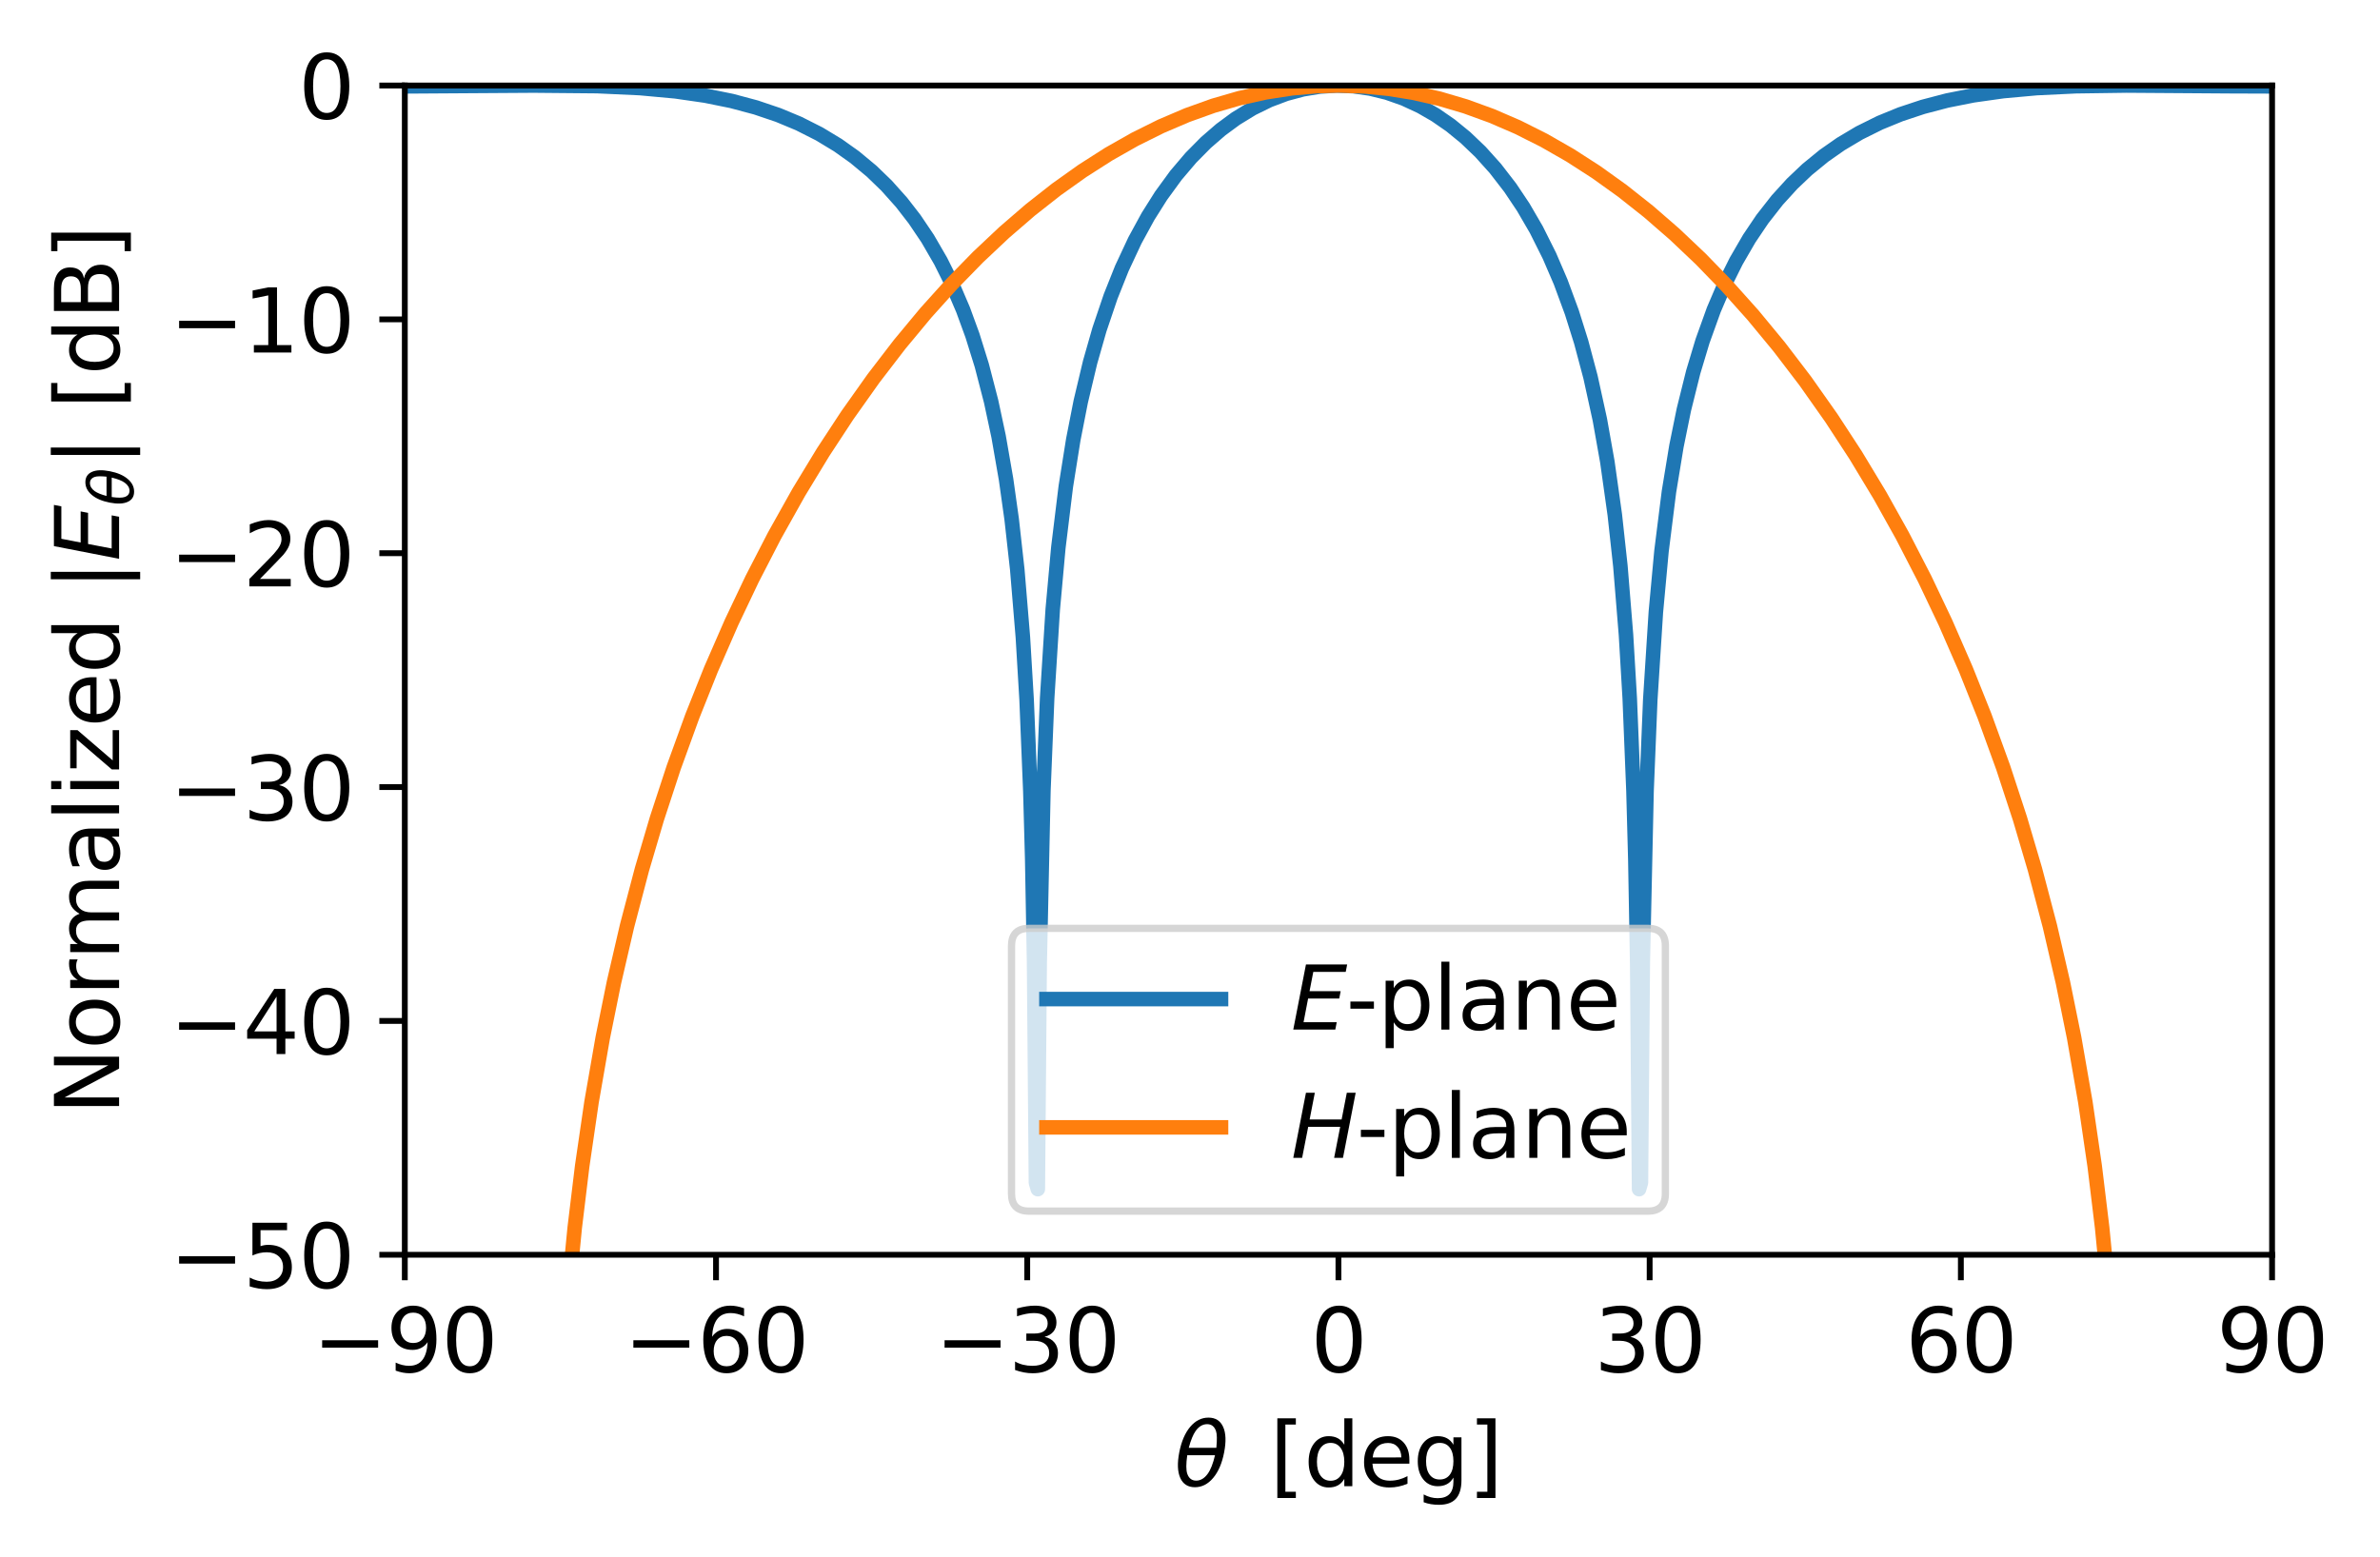 <?xml version="1.0" encoding="utf-8" standalone="no"?>
<!DOCTYPE svg PUBLIC "-//W3C//DTD SVG 1.1//EN"
  "http://www.w3.org/Graphics/SVG/1.1/DTD/svg11.dtd">
<svg xmlns:xlink="http://www.w3.org/1999/xlink" width="327.161pt" height="214.109pt" viewBox="0 0 327.161 214.109" xmlns="http://www.w3.org/2000/svg" version="1.1">
 <defs>
  <style type="text/css">*{stroke-linejoin: round; stroke-linecap: butt}</style>
 </defs>
 <g id="figure_1">
  <g id="patch_1">
   <path d="M 0 214.109 
L 327.161 214.109 
L 327.161 0 
L 0 0 
z
" style="fill: #ffffff"/>
  </g>
  <g id="axes_1">
   <g id="patch_2">
    <path d="M 55.646 172.535 
L 312.326 172.535 
L 312.326 11.759 
L 55.646 11.759 
z
" style="fill: #ffffff"/>
   </g>
   <g id="matplotlib.axis_1">
    <g id="xtick_1">
     <g id="line2d_1">
      <defs>
       <path id="mdeb89e9c57" d="M 0 0 
L 0 3.5 
" style="stroke: #000000; stroke-width: 0.8"/>
      </defs>
      <g>
       <use xlink:href="#mdeb89e9c57" x="55.646" y="172.535" style="stroke: #000000; stroke-width: 0.8"/>
      </g>
     </g>
     <g id="text_1">
      <!-- −90 -->
      <g transform="translate(42.983 188.653) scale(0.12 -0.12)">
       <defs>
        <path id="DejaVuSans-2212" d="M 678 2272 
L 4684 2272 
L 4684 1741 
L 678 1741 
L 678 2272 
z
" transform="scale(0.016)"/>
        <path id="DejaVuSans-39" d="M 703 97 
L 703 672 
Q 941 559 1184 500 
Q 1428 441 1663 441 
Q 2288 441 2617 861 
Q 2947 1281 2994 2138 
Q 2813 1869 2534 1725 
Q 2256 1581 1919 1581 
Q 1219 1581 811 2004 
Q 403 2428 403 3163 
Q 403 3881 828 4315 
Q 1253 4750 1959 4750 
Q 2769 4750 3195 4129 
Q 3622 3509 3622 2328 
Q 3622 1225 3098 567 
Q 2575 -91 1691 -91 
Q 1453 -91 1209 -44 
Q 966 3 703 97 
z
M 1959 2075 
Q 2384 2075 2632 2365 
Q 2881 2656 2881 3163 
Q 2881 3666 2632 3958 
Q 2384 4250 1959 4250 
Q 1534 4250 1286 3958 
Q 1038 3666 1038 3163 
Q 1038 2656 1286 2365 
Q 1534 2075 1959 2075 
z
" transform="scale(0.016)"/>
        <path id="DejaVuSans-30" d="M 2034 4250 
Q 1547 4250 1301 3770 
Q 1056 3291 1056 2328 
Q 1056 1369 1301 889 
Q 1547 409 2034 409 
Q 2525 409 2770 889 
Q 3016 1369 3016 2328 
Q 3016 3291 2770 3770 
Q 2525 4250 2034 4250 
z
M 2034 4750 
Q 2819 4750 3233 4129 
Q 3647 3509 3647 2328 
Q 3647 1150 3233 529 
Q 2819 -91 2034 -91 
Q 1250 -91 836 529 
Q 422 1150 422 2328 
Q 422 3509 836 4129 
Q 1250 4750 2034 4750 
z
" transform="scale(0.016)"/>
       </defs>
       <use xlink:href="#DejaVuSans-2212"/>
       <use xlink:href="#DejaVuSans-39" x="83.789"/>
       <use xlink:href="#DejaVuSans-30" x="147.412"/>
      </g>
     </g>
    </g>
    <g id="xtick_2">
     <g id="line2d_2">
      <g>
       <use xlink:href="#mdeb89e9c57" x="98.426" y="172.535" style="stroke: #000000; stroke-width: 0.8"/>
      </g>
     </g>
     <g id="text_2">
      <!-- −60 -->
      <g transform="translate(85.763 188.653) scale(0.12 -0.12)">
       <defs>
        <path id="DejaVuSans-36" d="M 2113 2584 
Q 1688 2584 1439 2293 
Q 1191 2003 1191 1497 
Q 1191 994 1439 701 
Q 1688 409 2113 409 
Q 2538 409 2786 701 
Q 3034 994 3034 1497 
Q 3034 2003 2786 2293 
Q 2538 2584 2113 2584 
z
M 3366 4563 
L 3366 3988 
Q 3128 4100 2886 4159 
Q 2644 4219 2406 4219 
Q 1781 4219 1451 3797 
Q 1122 3375 1075 2522 
Q 1259 2794 1537 2939 
Q 1816 3084 2150 3084 
Q 2853 3084 3261 2657 
Q 3669 2231 3669 1497 
Q 3669 778 3244 343 
Q 2819 -91 2113 -91 
Q 1303 -91 875 529 
Q 447 1150 447 2328 
Q 447 3434 972 4092 
Q 1497 4750 2381 4750 
Q 2619 4750 2861 4703 
Q 3103 4656 3366 4563 
z
" transform="scale(0.016)"/>
       </defs>
       <use xlink:href="#DejaVuSans-2212"/>
       <use xlink:href="#DejaVuSans-36" x="83.789"/>
       <use xlink:href="#DejaVuSans-30" x="147.412"/>
      </g>
     </g>
    </g>
    <g id="xtick_3">
     <g id="line2d_3">
      <g>
       <use xlink:href="#mdeb89e9c57" x="141.206" y="172.535" style="stroke: #000000; stroke-width: 0.8"/>
      </g>
     </g>
     <g id="text_3">
      <!-- −30 -->
      <g transform="translate(128.543 188.653) scale(0.12 -0.12)">
       <defs>
        <path id="DejaVuSans-33" d="M 2597 2516 
Q 3050 2419 3304 2112 
Q 3559 1806 3559 1356 
Q 3559 666 3084 287 
Q 2609 -91 1734 -91 
Q 1441 -91 1130 -33 
Q 819 25 488 141 
L 488 750 
Q 750 597 1062 519 
Q 1375 441 1716 441 
Q 2309 441 2620 675 
Q 2931 909 2931 1356 
Q 2931 1769 2642 2001 
Q 2353 2234 1838 2234 
L 1294 2234 
L 1294 2753 
L 1863 2753 
Q 2328 2753 2575 2939 
Q 2822 3125 2822 3475 
Q 2822 3834 2567 4026 
Q 2313 4219 1838 4219 
Q 1578 4219 1281 4162 
Q 984 4106 628 3988 
L 628 4550 
Q 988 4650 1302 4700 
Q 1616 4750 1894 4750 
Q 2613 4750 3031 4423 
Q 3450 4097 3450 3541 
Q 3450 3153 3228 2886 
Q 3006 2619 2597 2516 
z
" transform="scale(0.016)"/>
       </defs>
       <use xlink:href="#DejaVuSans-2212"/>
       <use xlink:href="#DejaVuSans-33" x="83.789"/>
       <use xlink:href="#DejaVuSans-30" x="147.412"/>
      </g>
     </g>
    </g>
    <g id="xtick_4">
     <g id="line2d_4">
      <g>
       <use xlink:href="#mdeb89e9c57" x="183.986" y="172.535" style="stroke: #000000; stroke-width: 0.8"/>
      </g>
     </g>
     <g id="text_4">
      <!-- 0 -->
      <g transform="translate(180.168 188.653) scale(0.12 -0.12)">
       <use xlink:href="#DejaVuSans-30"/>
      </g>
     </g>
    </g>
    <g id="xtick_5">
     <g id="line2d_5">
      <g>
       <use xlink:href="#mdeb89e9c57" x="226.766" y="172.535" style="stroke: #000000; stroke-width: 0.8"/>
      </g>
     </g>
     <g id="text_5">
      <!-- 30 -->
      <g transform="translate(219.131 188.653) scale(0.12 -0.12)">
       <use xlink:href="#DejaVuSans-33"/>
       <use xlink:href="#DejaVuSans-30" x="63.623"/>
      </g>
     </g>
    </g>
    <g id="xtick_6">
     <g id="line2d_6">
      <g>
       <use xlink:href="#mdeb89e9c57" x="269.546" y="172.535" style="stroke: #000000; stroke-width: 0.8"/>
      </g>
     </g>
     <g id="text_6">
      <!-- 60 -->
      <g transform="translate(261.911 188.653) scale(0.12 -0.12)">
       <use xlink:href="#DejaVuSans-36"/>
       <use xlink:href="#DejaVuSans-30" x="63.623"/>
      </g>
     </g>
    </g>
    <g id="xtick_7">
     <g id="line2d_7">
      <g>
       <use xlink:href="#mdeb89e9c57" x="312.326" y="172.535" style="stroke: #000000; stroke-width: 0.8"/>
      </g>
     </g>
     <g id="text_7">
      <!-- 90 -->
      <g transform="translate(304.691 188.653) scale(0.12 -0.12)">
       <use xlink:href="#DejaVuSans-39"/>
       <use xlink:href="#DejaVuSans-30" x="63.623"/>
      </g>
     </g>
    </g>
    <g id="text_8">
     <!-- $\theta \,$ [deg] -->
     <g transform="translate(161.426 204.389) scale(0.12 -0.12)">
      <defs>
       <path id="DejaVuSans-Oblique-3b8" d="M 2913 2219 
L 925 2219 
Q 791 1284 928 888 
Q 1100 400 1566 400 
Q 2034 400 2391 891 
Q 2703 1322 2913 2219 
z
M 3009 2750 
Q 3094 3638 2984 3950 
Q 2813 4444 2353 4444 
Q 1875 4444 1525 3956 
Q 1250 3563 1034 2750 
L 3009 2750 
z
M 2444 4913 
Q 3194 4913 3494 4250 
Q 3794 3591 3566 2422 
Q 3341 1256 2781 594 
Q 2225 -72 1475 -72 
Q 722 -72 425 594 
Q 128 1256 353 2422 
Q 581 3591 1134 4250 
Q 1691 4913 2444 4913 
z
" transform="scale(0.016)"/>
       <path id="DejaVuSans-20" transform="scale(0.016)"/>
       <path id="DejaVuSans-5b" d="M 550 4863 
L 1875 4863 
L 1875 4416 
L 1125 4416 
L 1125 -397 
L 1875 -397 
L 1875 -844 
L 550 -844 
L 550 4863 
z
" transform="scale(0.016)"/>
       <path id="DejaVuSans-64" d="M 2906 2969 
L 2906 4863 
L 3481 4863 
L 3481 0 
L 2906 0 
L 2906 525 
Q 2725 213 2448 61 
Q 2172 -91 1784 -91 
Q 1150 -91 751 415 
Q 353 922 353 1747 
Q 353 2572 751 3078 
Q 1150 3584 1784 3584 
Q 2172 3584 2448 3432 
Q 2725 3281 2906 2969 
z
M 947 1747 
Q 947 1113 1208 752 
Q 1469 391 1925 391 
Q 2381 391 2643 752 
Q 2906 1113 2906 1747 
Q 2906 2381 2643 2742 
Q 2381 3103 1925 3103 
Q 1469 3103 1208 2742 
Q 947 2381 947 1747 
z
" transform="scale(0.016)"/>
       <path id="DejaVuSans-65" d="M 3597 1894 
L 3597 1613 
L 953 1613 
Q 991 1019 1311 708 
Q 1631 397 2203 397 
Q 2534 397 2845 478 
Q 3156 559 3463 722 
L 3463 178 
Q 3153 47 2828 -22 
Q 2503 -91 2169 -91 
Q 1331 -91 842 396 
Q 353 884 353 1716 
Q 353 2575 817 3079 
Q 1281 3584 2069 3584 
Q 2775 3584 3186 3129 
Q 3597 2675 3597 1894 
z
M 3022 2063 
Q 3016 2534 2758 2815 
Q 2500 3097 2075 3097 
Q 1594 3097 1305 2825 
Q 1016 2553 972 2059 
L 3022 2063 
z
" transform="scale(0.016)"/>
       <path id="DejaVuSans-67" d="M 2906 1791 
Q 2906 2416 2648 2759 
Q 2391 3103 1925 3103 
Q 1463 3103 1205 2759 
Q 947 2416 947 1791 
Q 947 1169 1205 825 
Q 1463 481 1925 481 
Q 2391 481 2648 825 
Q 2906 1169 2906 1791 
z
M 3481 434 
Q 3481 -459 3084 -895 
Q 2688 -1331 1869 -1331 
Q 1566 -1331 1297 -1286 
Q 1028 -1241 775 -1147 
L 775 -588 
Q 1028 -725 1275 -790 
Q 1522 -856 1778 -856 
Q 2344 -856 2625 -561 
Q 2906 -266 2906 331 
L 2906 616 
Q 2728 306 2450 153 
Q 2172 0 1784 0 
Q 1141 0 747 490 
Q 353 981 353 1791 
Q 353 2603 747 3093 
Q 1141 3584 1784 3584 
Q 2172 3584 2450 3431 
Q 2728 3278 2906 2969 
L 2906 3500 
L 3481 3500 
L 3481 434 
z
" transform="scale(0.016)"/>
       <path id="DejaVuSans-5d" d="M 1947 4863 
L 1947 -844 
L 622 -844 
L 622 -397 
L 1369 -397 
L 1369 4416 
L 622 4416 
L 622 4863 
L 1947 4863 
z
" transform="scale(0.016)"/>
      </defs>
      <use xlink:href="#DejaVuSans-Oblique-3b8" transform="translate(0 0.234)"/>
      <use xlink:href="#DejaVuSans-20" transform="translate(77.417 0.234)"/>
      <use xlink:href="#DejaVuSans-5b" transform="translate(109.204 0.234)"/>
      <use xlink:href="#DejaVuSans-64" transform="translate(148.218 0.234)"/>
      <use xlink:href="#DejaVuSans-65" transform="translate(211.695 0.234)"/>
      <use xlink:href="#DejaVuSans-67" transform="translate(273.218 0.234)"/>
      <use xlink:href="#DejaVuSans-5d" transform="translate(336.695 0.234)"/>
     </g>
    </g>
   </g>
   <g id="matplotlib.axis_2">
    <g id="ytick_1">
     <g id="line2d_8">
      <defs>
       <path id="m6d6b47d37b" d="M 0 0 
L -3.5 0 
" style="stroke: #000000; stroke-width: 0.8"/>
      </defs>
      <g>
       <use xlink:href="#m6d6b47d37b" x="55.646" y="172.535" style="stroke: #000000; stroke-width: 0.8"/>
      </g>
     </g>
     <g id="text_9">
      <!-- −50 -->
      <g transform="translate(23.32 177.094) scale(0.12 -0.12)">
       <defs>
        <path id="DejaVuSans-35" d="M 691 4666 
L 3169 4666 
L 3169 4134 
L 1269 4134 
L 1269 2991 
Q 1406 3038 1543 3061 
Q 1681 3084 1819 3084 
Q 2600 3084 3056 2656 
Q 3513 2228 3513 1497 
Q 3513 744 3044 326 
Q 2575 -91 1722 -91 
Q 1428 -91 1123 -41 
Q 819 9 494 109 
L 494 744 
Q 775 591 1075 516 
Q 1375 441 1709 441 
Q 2250 441 2565 725 
Q 2881 1009 2881 1497 
Q 2881 1984 2565 2268 
Q 2250 2553 1709 2553 
Q 1456 2553 1204 2497 
Q 953 2441 691 2322 
L 691 4666 
z
" transform="scale(0.016)"/>
       </defs>
       <use xlink:href="#DejaVuSans-2212"/>
       <use xlink:href="#DejaVuSans-35" x="83.789"/>
       <use xlink:href="#DejaVuSans-30" x="147.412"/>
      </g>
     </g>
    </g>
    <g id="ytick_2">
     <g id="line2d_9">
      <g>
       <use xlink:href="#m6d6b47d37b" x="55.646" y="140.38" style="stroke: #000000; stroke-width: 0.8"/>
      </g>
     </g>
     <g id="text_10">
      <!-- −40 -->
      <g transform="translate(23.32 144.939) scale(0.12 -0.12)">
       <defs>
        <path id="DejaVuSans-34" d="M 2419 4116 
L 825 1625 
L 2419 1625 
L 2419 4116 
z
M 2253 4666 
L 3047 4666 
L 3047 1625 
L 3713 1625 
L 3713 1100 
L 3047 1100 
L 3047 0 
L 2419 0 
L 2419 1100 
L 313 1100 
L 313 1709 
L 2253 4666 
z
" transform="scale(0.016)"/>
       </defs>
       <use xlink:href="#DejaVuSans-2212"/>
       <use xlink:href="#DejaVuSans-34" x="83.789"/>
       <use xlink:href="#DejaVuSans-30" x="147.412"/>
      </g>
     </g>
    </g>
    <g id="ytick_3">
     <g id="line2d_10">
      <g>
       <use xlink:href="#m6d6b47d37b" x="55.646" y="108.225" style="stroke: #000000; stroke-width: 0.8"/>
      </g>
     </g>
     <g id="text_11">
      <!-- −30 -->
      <g transform="translate(23.32 112.784) scale(0.12 -0.12)">
       <use xlink:href="#DejaVuSans-2212"/>
       <use xlink:href="#DejaVuSans-33" x="83.789"/>
       <use xlink:href="#DejaVuSans-30" x="147.412"/>
      </g>
     </g>
    </g>
    <g id="ytick_4">
     <g id="line2d_11">
      <g>
       <use xlink:href="#m6d6b47d37b" x="55.646" y="76.069" style="stroke: #000000; stroke-width: 0.8"/>
      </g>
     </g>
     <g id="text_12">
      <!-- −20 -->
      <g transform="translate(23.32 80.629) scale(0.12 -0.12)">
       <defs>
        <path id="DejaVuSans-32" d="M 1228 531 
L 3431 531 
L 3431 0 
L 469 0 
L 469 531 
Q 828 903 1448 1529 
Q 2069 2156 2228 2338 
Q 2531 2678 2651 2914 
Q 2772 3150 2772 3378 
Q 2772 3750 2511 3984 
Q 2250 4219 1831 4219 
Q 1534 4219 1204 4116 
Q 875 4013 500 3803 
L 500 4441 
Q 881 4594 1212 4672 
Q 1544 4750 1819 4750 
Q 2544 4750 2975 4387 
Q 3406 4025 3406 3419 
Q 3406 3131 3298 2873 
Q 3191 2616 2906 2266 
Q 2828 2175 2409 1742 
Q 1991 1309 1228 531 
z
" transform="scale(0.016)"/>
       </defs>
       <use xlink:href="#DejaVuSans-2212"/>
       <use xlink:href="#DejaVuSans-32" x="83.789"/>
       <use xlink:href="#DejaVuSans-30" x="147.412"/>
      </g>
     </g>
    </g>
    <g id="ytick_5">
     <g id="line2d_12">
      <g>
       <use xlink:href="#m6d6b47d37b" x="55.646" y="43.914" style="stroke: #000000; stroke-width: 0.8"/>
      </g>
     </g>
     <g id="text_13">
      <!-- −10 -->
      <g transform="translate(23.32 48.473) scale(0.12 -0.12)">
       <defs>
        <path id="DejaVuSans-31" d="M 794 531 
L 1825 531 
L 1825 4091 
L 703 3866 
L 703 4441 
L 1819 4666 
L 2450 4666 
L 2450 531 
L 3481 531 
L 3481 0 
L 794 0 
L 794 531 
z
" transform="scale(0.016)"/>
       </defs>
       <use xlink:href="#DejaVuSans-2212"/>
       <use xlink:href="#DejaVuSans-31" x="83.789"/>
       <use xlink:href="#DejaVuSans-30" x="147.412"/>
      </g>
     </g>
    </g>
    <g id="ytick_6">
     <g id="line2d_13">
      <g>
       <use xlink:href="#m6d6b47d37b" x="55.646" y="11.759" style="stroke: #000000; stroke-width: 0.8"/>
      </g>
     </g>
     <g id="text_14">
      <!-- 0 -->
      <g transform="translate(41.011 16.318) scale(0.12 -0.12)">
       <use xlink:href="#DejaVuSans-30"/>
      </g>
     </g>
    </g>
    <g id="text_15">
     <!-- Normalized $|E_\theta|$ [dB] -->
     <g transform="translate(16.44 153.287) rotate(-90) scale(0.12 -0.12)">
      <defs>
       <path id="DejaVuSans-4e" d="M 628 4666 
L 1478 4666 
L 3547 763 
L 3547 4666 
L 4159 4666 
L 4159 0 
L 3309 0 
L 1241 3903 
L 1241 0 
L 628 0 
L 628 4666 
z
" transform="scale(0.016)"/>
       <path id="DejaVuSans-6f" d="M 1959 3097 
Q 1497 3097 1228 2736 
Q 959 2375 959 1747 
Q 959 1119 1226 758 
Q 1494 397 1959 397 
Q 2419 397 2687 759 
Q 2956 1122 2956 1747 
Q 2956 2369 2687 2733 
Q 2419 3097 1959 3097 
z
M 1959 3584 
Q 2709 3584 3137 3096 
Q 3566 2609 3566 1747 
Q 3566 888 3137 398 
Q 2709 -91 1959 -91 
Q 1206 -91 779 398 
Q 353 888 353 1747 
Q 353 2609 779 3096 
Q 1206 3584 1959 3584 
z
" transform="scale(0.016)"/>
       <path id="DejaVuSans-72" d="M 2631 2963 
Q 2534 3019 2420 3045 
Q 2306 3072 2169 3072 
Q 1681 3072 1420 2755 
Q 1159 2438 1159 1844 
L 1159 0 
L 581 0 
L 581 3500 
L 1159 3500 
L 1159 2956 
Q 1341 3275 1631 3429 
Q 1922 3584 2338 3584 
Q 2397 3584 2469 3576 
Q 2541 3569 2628 3553 
L 2631 2963 
z
" transform="scale(0.016)"/>
       <path id="DejaVuSans-6d" d="M 3328 2828 
Q 3544 3216 3844 3400 
Q 4144 3584 4550 3584 
Q 5097 3584 5394 3201 
Q 5691 2819 5691 2113 
L 5691 0 
L 5113 0 
L 5113 2094 
Q 5113 2597 4934 2840 
Q 4756 3084 4391 3084 
Q 3944 3084 3684 2787 
Q 3425 2491 3425 1978 
L 3425 0 
L 2847 0 
L 2847 2094 
Q 2847 2600 2669 2842 
Q 2491 3084 2119 3084 
Q 1678 3084 1418 2786 
Q 1159 2488 1159 1978 
L 1159 0 
L 581 0 
L 581 3500 
L 1159 3500 
L 1159 2956 
Q 1356 3278 1631 3431 
Q 1906 3584 2284 3584 
Q 2666 3584 2933 3390 
Q 3200 3197 3328 2828 
z
" transform="scale(0.016)"/>
       <path id="DejaVuSans-61" d="M 2194 1759 
Q 1497 1759 1228 1600 
Q 959 1441 959 1056 
Q 959 750 1161 570 
Q 1363 391 1709 391 
Q 2188 391 2477 730 
Q 2766 1069 2766 1631 
L 2766 1759 
L 2194 1759 
z
M 3341 1997 
L 3341 0 
L 2766 0 
L 2766 531 
Q 2569 213 2275 61 
Q 1981 -91 1556 -91 
Q 1019 -91 701 211 
Q 384 513 384 1019 
Q 384 1609 779 1909 
Q 1175 2209 1959 2209 
L 2766 2209 
L 2766 2266 
Q 2766 2663 2505 2880 
Q 2244 3097 1772 3097 
Q 1472 3097 1187 3025 
Q 903 2953 641 2809 
L 641 3341 
Q 956 3463 1253 3523 
Q 1550 3584 1831 3584 
Q 2591 3584 2966 3190 
Q 3341 2797 3341 1997 
z
" transform="scale(0.016)"/>
       <path id="DejaVuSans-6c" d="M 603 4863 
L 1178 4863 
L 1178 0 
L 603 0 
L 603 4863 
z
" transform="scale(0.016)"/>
       <path id="DejaVuSans-69" d="M 603 3500 
L 1178 3500 
L 1178 0 
L 603 0 
L 603 3500 
z
M 603 4863 
L 1178 4863 
L 1178 4134 
L 603 4134 
L 603 4863 
z
" transform="scale(0.016)"/>
       <path id="DejaVuSans-7a" d="M 353 3500 
L 3084 3500 
L 3084 2975 
L 922 459 
L 3084 459 
L 3084 0 
L 275 0 
L 275 525 
L 2438 3041 
L 353 3041 
L 353 3500 
z
" transform="scale(0.016)"/>
       <path id="DejaVuSans-7c" d="M 1344 4891 
L 1344 -1509 
L 813 -1509 
L 813 4891 
L 1344 4891 
z
" transform="scale(0.016)"/>
       <path id="DejaVuSans-Oblique-45" d="M 1081 4666 
L 4031 4666 
L 3928 4134 
L 1606 4134 
L 1338 2753 
L 3566 2753 
L 3463 2222 
L 1234 2222 
L 909 531 
L 3284 531 
L 3181 0 
L 172 0 
L 1081 4666 
z
" transform="scale(0.016)"/>
       <path id="DejaVuSans-42" d="M 1259 2228 
L 1259 519 
L 2272 519 
Q 2781 519 3026 730 
Q 3272 941 3272 1375 
Q 3272 1813 3026 2020 
Q 2781 2228 2272 2228 
L 1259 2228 
z
M 1259 4147 
L 1259 2741 
L 2194 2741 
Q 2656 2741 2882 2914 
Q 3109 3088 3109 3444 
Q 3109 3797 2882 3972 
Q 2656 4147 2194 4147 
L 1259 4147 
z
M 628 4666 
L 2241 4666 
Q 2963 4666 3353 4366 
Q 3744 4066 3744 3513 
Q 3744 3084 3544 2831 
Q 3344 2578 2956 2516 
Q 3422 2416 3680 2098 
Q 3938 1781 3938 1306 
Q 3938 681 3513 340 
Q 3088 0 2303 0 
L 628 0 
L 628 4666 
z
" transform="scale(0.016)"/>
      </defs>
      <use xlink:href="#DejaVuSans-4e" transform="translate(0 0.578)"/>
      <use xlink:href="#DejaVuSans-6f" transform="translate(74.805 0.578)"/>
      <use xlink:href="#DejaVuSans-72" transform="translate(135.986 0.578)"/>
      <use xlink:href="#DejaVuSans-6d" transform="translate(177.1 0.578)"/>
      <use xlink:href="#DejaVuSans-61" transform="translate(274.512 0.578)"/>
      <use xlink:href="#DejaVuSans-6c" transform="translate(335.791 0.578)"/>
      <use xlink:href="#DejaVuSans-69" transform="translate(363.574 0.578)"/>
      <use xlink:href="#DejaVuSans-7a" transform="translate(391.357 0.578)"/>
      <use xlink:href="#DejaVuSans-65" transform="translate(443.848 0.578)"/>
      <use xlink:href="#DejaVuSans-64" transform="translate(505.371 0.578)"/>
      <use xlink:href="#DejaVuSans-20" transform="translate(568.848 0.578)"/>
      <use xlink:href="#DejaVuSans-7c" transform="translate(600.635 0.578)"/>
      <use xlink:href="#DejaVuSans-Oblique-45" transform="translate(634.326 0.578)"/>
      <use xlink:href="#DejaVuSans-Oblique-3b8" transform="translate(697.51 -15.828) scale(0.7)"/>
      <use xlink:href="#DejaVuSans-7c" transform="translate(743.071 0.578)"/>
      <use xlink:href="#DejaVuSans-20" transform="translate(776.763 0.578)"/>
      <use xlink:href="#DejaVuSans-5b" transform="translate(808.55 0.578)"/>
      <use xlink:href="#DejaVuSans-64" transform="translate(847.563 0.578)"/>
      <use xlink:href="#DejaVuSans-42" transform="translate(911.04 0.578)"/>
      <use xlink:href="#DejaVuSans-5d" transform="translate(979.644 0.578)"/>
     </g>
    </g>
   </g>
   <g id="line2d_14">
    <path d="M 55.646 11.876 
L 73.357 11.763 
L 82.084 11.841 
L 87.987 12.112 
L 92.864 12.559 
L 96.971 13.153 
L 100.565 13.882 
L 103.901 14.773 
L 106.982 15.815 
L 109.805 16.992 
L 112.629 18.419 
L 115.195 19.972 
L 117.506 21.618 
L 119.816 23.54 
L 121.869 25.525 
L 123.923 27.822 
L 125.719 30.14 
L 127.516 32.808 
L 129.313 35.909 
L 130.853 39.002 
L 132.393 42.608 
L 133.676 46.121 
L 134.96 50.245 
L 136.243 55.201 
L 137.27 60.008 
L 138.297 65.91 
L 139.067 71.401 
L 139.837 78.313 
L 140.607 87.606 
L 141.12 96.198 
L 141.633 108.742 
L 141.89 118.086 
L 142.147 132.267 
L 142.403 162.624 
L 142.66 163.513 
L 142.917 132.498 
L 143.43 108.701 
L 143.944 96.013 
L 144.714 83.784 
L 145.484 75.288 
L 146.51 66.895 
L 147.537 60.444 
L 148.564 55.21 
L 149.847 49.815 
L 151.131 45.317 
L 152.671 40.769 
L 154.211 36.908 
L 156.008 33.062 
L 157.804 29.769 
L 159.601 26.918 
L 161.654 24.103 
L 163.708 21.686 
L 165.761 19.609 
L 167.815 17.83 
L 169.868 16.316 
L 172.178 14.902 
L 174.488 13.77 
L 176.799 12.901 
L 179.109 12.282 
L 181.419 11.903 
L 183.729 11.761 
L 186.039 11.851 
L 188.349 12.177 
L 190.659 12.742 
L 192.969 13.555 
L 195.28 14.627 
L 197.333 15.812 
L 199.386 17.232 
L 201.44 18.909 
L 203.493 20.87 
L 205.547 23.154 
L 207.6 25.811 
L 209.397 28.498 
L 211.194 31.59 
L 212.99 35.183 
L 214.531 38.764 
L 216.071 42.944 
L 217.354 47.027 
L 218.637 51.847 
L 219.921 57.704 
L 220.948 63.484 
L 221.974 70.779 
L 222.744 77.845 
L 223.514 87.301 
L 224.028 96.013 
L 224.541 108.701 
L 224.798 118.147 
L 225.054 132.498 
L 225.311 163.513 
L 225.568 162.624 
L 225.824 132.267 
L 226.338 108.742 
L 226.851 96.198 
L 227.621 84.145 
L 228.391 75.807 
L 229.418 67.617 
L 230.445 61.363 
L 231.471 56.321 
L 232.755 51.161 
L 234.038 46.892 
L 235.578 42.608 
L 237.118 39.002 
L 238.658 35.909 
L 240.455 32.808 
L 242.252 30.14 
L 244.305 27.516 
L 246.359 25.261 
L 248.412 23.311 
L 250.722 21.422 
L 253.033 19.805 
L 255.599 18.277 
L 258.423 16.875 
L 261.246 15.719 
L 264.326 14.696 
L 267.663 13.822 
L 271.257 13.109 
L 275.364 12.529 
L 279.984 12.112 
L 285.374 11.855 
L 292.305 11.759 
L 306.422 11.855 
L 312.326 11.876 
L 312.326 11.876 
" clip-path="url(#pe30cb5e0b6)" style="fill: none; stroke: #1f77b4; stroke-width: 2; stroke-linecap: square"/>
   </g>
   <g id="line2d_15">
    <path d="M 57.661 215.109 
L 58.212 208.505 
L 58.982 201.514 
L 59.753 196.145 
L 60.779 190.642 
L 61.806 186.468 
L 62.833 183.289 
L 63.859 180.921 
L 64.629 179.614 
L 65.399 178.682 
L 66.17 178.118 
L 66.683 177.949 
L 67.196 177.952 
L 67.71 178.134 
L 68.223 178.508 
L 68.736 179.089 
L 69.506 180.403 
L 70.276 182.345 
L 71.046 185.092 
L 71.816 188.934 
L 72.587 194.406 
L 73.1 199.469 
L 73.613 206.415 
L 74.051 215.109 
M 76.048 215.109 
L 76.437 204.194 
L 77.207 189.707 
L 77.977 179.378 
L 79.004 168.806 
L 80.03 160.333 
L 81.314 151.54 
L 82.854 142.691 
L 84.394 135.093 
L 86.191 127.336 
L 88.244 119.534 
L 90.297 112.579 
L 92.608 105.533 
L 95.174 98.464 
L 97.741 92.034 
L 100.565 85.565 
L 103.388 79.623 
L 106.468 73.648 
L 109.805 67.688 
L 113.142 62.192 
L 116.479 57.105 
L 120.072 52.037 
L 123.666 47.356 
L 127.259 43.029 
L 130.853 39.034 
L 134.446 35.352 
L 138.04 31.966 
L 141.633 28.865 
L 145.227 26.04 
L 148.82 23.483 
L 152.414 21.187 
L 156.008 19.149 
L 159.601 17.363 
L 163.195 15.828 
L 166.788 14.54 
L 170.382 13.498 
L 173.975 12.7 
L 177.569 12.145 
L 180.905 11.848 
L 183.729 11.76 
M 184.242 11.76 
L 187.579 11.88 
L 190.916 12.21 
L 194.253 12.749 
L 197.846 13.564 
L 201.44 14.624 
L 205.033 15.929 
L 208.627 17.482 
L 212.22 19.286 
L 215.814 21.343 
L 219.407 23.657 
L 223.001 26.233 
L 226.595 29.077 
L 230.188 32.198 
L 233.782 35.605 
L 237.375 39.309 
L 240.969 43.327 
L 244.562 47.678 
L 248.156 52.386 
L 251.749 57.483 
L 255.086 62.6 
L 258.423 68.13 
L 261.503 73.648 
L 264.583 79.623 
L 267.407 85.565 
L 270.23 92.034 
L 272.797 98.464 
L 275.364 105.533 
L 277.674 112.579 
L 279.727 119.534 
L 281.781 127.336 
L 283.577 135.093 
L 285.118 142.691 
L 286.658 151.54 
L 287.941 160.333 
L 288.968 168.806 
L 289.994 179.378 
L 290.765 189.707 
L 291.278 198.667 
L 291.791 210.818 
L 291.923 215.109 
M 293.92 215.109 
L 294.358 206.415 
L 294.871 199.469 
L 295.641 192.351 
L 296.411 187.506 
L 297.182 184.072 
L 297.952 181.619 
L 298.722 179.901 
L 299.492 178.771 
L 300.262 178.134 
L 300.775 177.952 
L 301.288 177.949 
L 301.802 178.118 
L 302.572 178.682 
L 303.342 179.614 
L 304.112 180.921 
L 304.882 182.626 
L 305.652 184.768 
L 306.679 188.414 
L 307.449 191.875 
L 308.219 196.145 
L 308.989 201.514 
L 309.759 208.505 
L 310.311 215.109 
L 310.311 215.109 
" clip-path="url(#pe30cb5e0b6)" style="fill: none; stroke: #ff7f0e; stroke-width: 2; stroke-linecap: square"/>
   </g>
   <g id="patch_3">
    <path d="M 55.646 172.535 
L 55.646 11.759 
" style="fill: none; stroke: #000000; stroke-width: 0.8; stroke-linejoin: miter; stroke-linecap: square"/>
   </g>
   <g id="patch_4">
    <path d="M 312.326 172.535 
L 312.326 11.759 
" style="fill: none; stroke: #000000; stroke-width: 0.8; stroke-linejoin: miter; stroke-linecap: square"/>
   </g>
   <g id="patch_5">
    <path d="M 55.646 172.535 
L 312.326 172.535 
" style="fill: none; stroke: #000000; stroke-width: 0.8; stroke-linejoin: miter; stroke-linecap: square"/>
   </g>
   <g id="patch_6">
    <path d="M 55.646 11.759 
L 312.326 11.759 
" style="fill: none; stroke: #000000; stroke-width: 0.8; stroke-linejoin: miter; stroke-linecap: square"/>
   </g>
   <g id="legend_1">
    <g id="patch_7">
     <path d="M 141.446 166.535 
L 226.526 166.535 
Q 228.926 166.535 228.926 164.135 
L 228.926 130.055 
Q 228.926 127.655 226.526 127.655 
L 141.446 127.655 
Q 139.046 127.655 139.046 130.055 
L 139.046 164.135 
Q 139.046 166.535 141.446 166.535 
z
" style="fill: #ffffff; opacity: 0.8; stroke: #cccccc; stroke-linejoin: miter"/>
    </g>
    <g id="line2d_16">
     <path d="M 143.846 137.375 
L 155.846 137.375 
L 167.846 137.375 
" style="fill: none; stroke: #1f77b4; stroke-width: 2; stroke-linecap: square"/>
    </g>
    <g id="text_16">
     <!-- $E$-plane -->
     <g transform="translate(177.446 141.575) scale(0.12 -0.12)">
      <defs>
       <path id="DejaVuSans-2d" d="M 313 2009 
L 1997 2009 
L 1997 1497 
L 313 1497 
L 313 2009 
z
" transform="scale(0.016)"/>
       <path id="DejaVuSans-70" d="M 1159 525 
L 1159 -1331 
L 581 -1331 
L 581 3500 
L 1159 3500 
L 1159 2969 
Q 1341 3281 1617 3432 
Q 1894 3584 2278 3584 
Q 2916 3584 3314 3078 
Q 3713 2572 3713 1747 
Q 3713 922 3314 415 
Q 2916 -91 2278 -91 
Q 1894 -91 1617 61 
Q 1341 213 1159 525 
z
M 3116 1747 
Q 3116 2381 2855 2742 
Q 2594 3103 2138 3103 
Q 1681 3103 1420 2742 
Q 1159 2381 1159 1747 
Q 1159 1113 1420 752 
Q 1681 391 2138 391 
Q 2594 391 2855 752 
Q 3116 1113 3116 1747 
z
" transform="scale(0.016)"/>
       <path id="DejaVuSans-6e" d="M 3513 2113 
L 3513 0 
L 2938 0 
L 2938 2094 
Q 2938 2591 2744 2837 
Q 2550 3084 2163 3084 
Q 1697 3084 1428 2787 
Q 1159 2491 1159 1978 
L 1159 0 
L 581 0 
L 581 3500 
L 1159 3500 
L 1159 2956 
Q 1366 3272 1645 3428 
Q 1925 3584 2291 3584 
Q 2894 3584 3203 3211 
Q 3513 2838 3513 2113 
z
" transform="scale(0.016)"/>
      </defs>
      <use xlink:href="#DejaVuSans-Oblique-45" transform="translate(0 0.016)"/>
      <use xlink:href="#DejaVuSans-2d" transform="translate(63.184 0.016)"/>
      <use xlink:href="#DejaVuSans-70" transform="translate(99.268 0.016)"/>
      <use xlink:href="#DejaVuSans-6c" transform="translate(162.744 0.016)"/>
      <use xlink:href="#DejaVuSans-61" transform="translate(190.527 0.016)"/>
      <use xlink:href="#DejaVuSans-6e" transform="translate(251.807 0.016)"/>
      <use xlink:href="#DejaVuSans-65" transform="translate(315.186 0.016)"/>
     </g>
    </g>
    <g id="line2d_17">
     <path d="M 143.846 155.015 
L 155.846 155.015 
L 167.846 155.015 
" style="fill: none; stroke: #ff7f0e; stroke-width: 2; stroke-linecap: square"/>
    </g>
    <g id="text_17">
     <!-- $H$-plane -->
     <g transform="translate(177.446 159.215) scale(0.12 -0.12)">
      <defs>
       <path id="DejaVuSans-Oblique-48" d="M 1081 4666 
L 1716 4666 
L 1344 2753 
L 3634 2753 
L 4006 4666 
L 4641 4666 
L 3731 0 
L 3097 0 
L 3531 2222 
L 1241 2222 
L 806 0 
L 172 0 
L 1081 4666 
z
" transform="scale(0.016)"/>
      </defs>
      <use xlink:href="#DejaVuSans-Oblique-48" transform="translate(0 0.016)"/>
      <use xlink:href="#DejaVuSans-2d" transform="translate(75.195 0.016)"/>
      <use xlink:href="#DejaVuSans-70" transform="translate(111.279 0.016)"/>
      <use xlink:href="#DejaVuSans-6c" transform="translate(174.756 0.016)"/>
      <use xlink:href="#DejaVuSans-61" transform="translate(202.539 0.016)"/>
      <use xlink:href="#DejaVuSans-6e" transform="translate(263.818 0.016)"/>
      <use xlink:href="#DejaVuSans-65" transform="translate(327.197 0.016)"/>
     </g>
    </g>
   </g>
  </g>
 </g>
 <defs>
  <clipPath id="pe30cb5e0b6">
   <rect x="55.646" y="11.759" width="256.68" height="160.776"/>
  </clipPath>
 </defs>
</svg>

